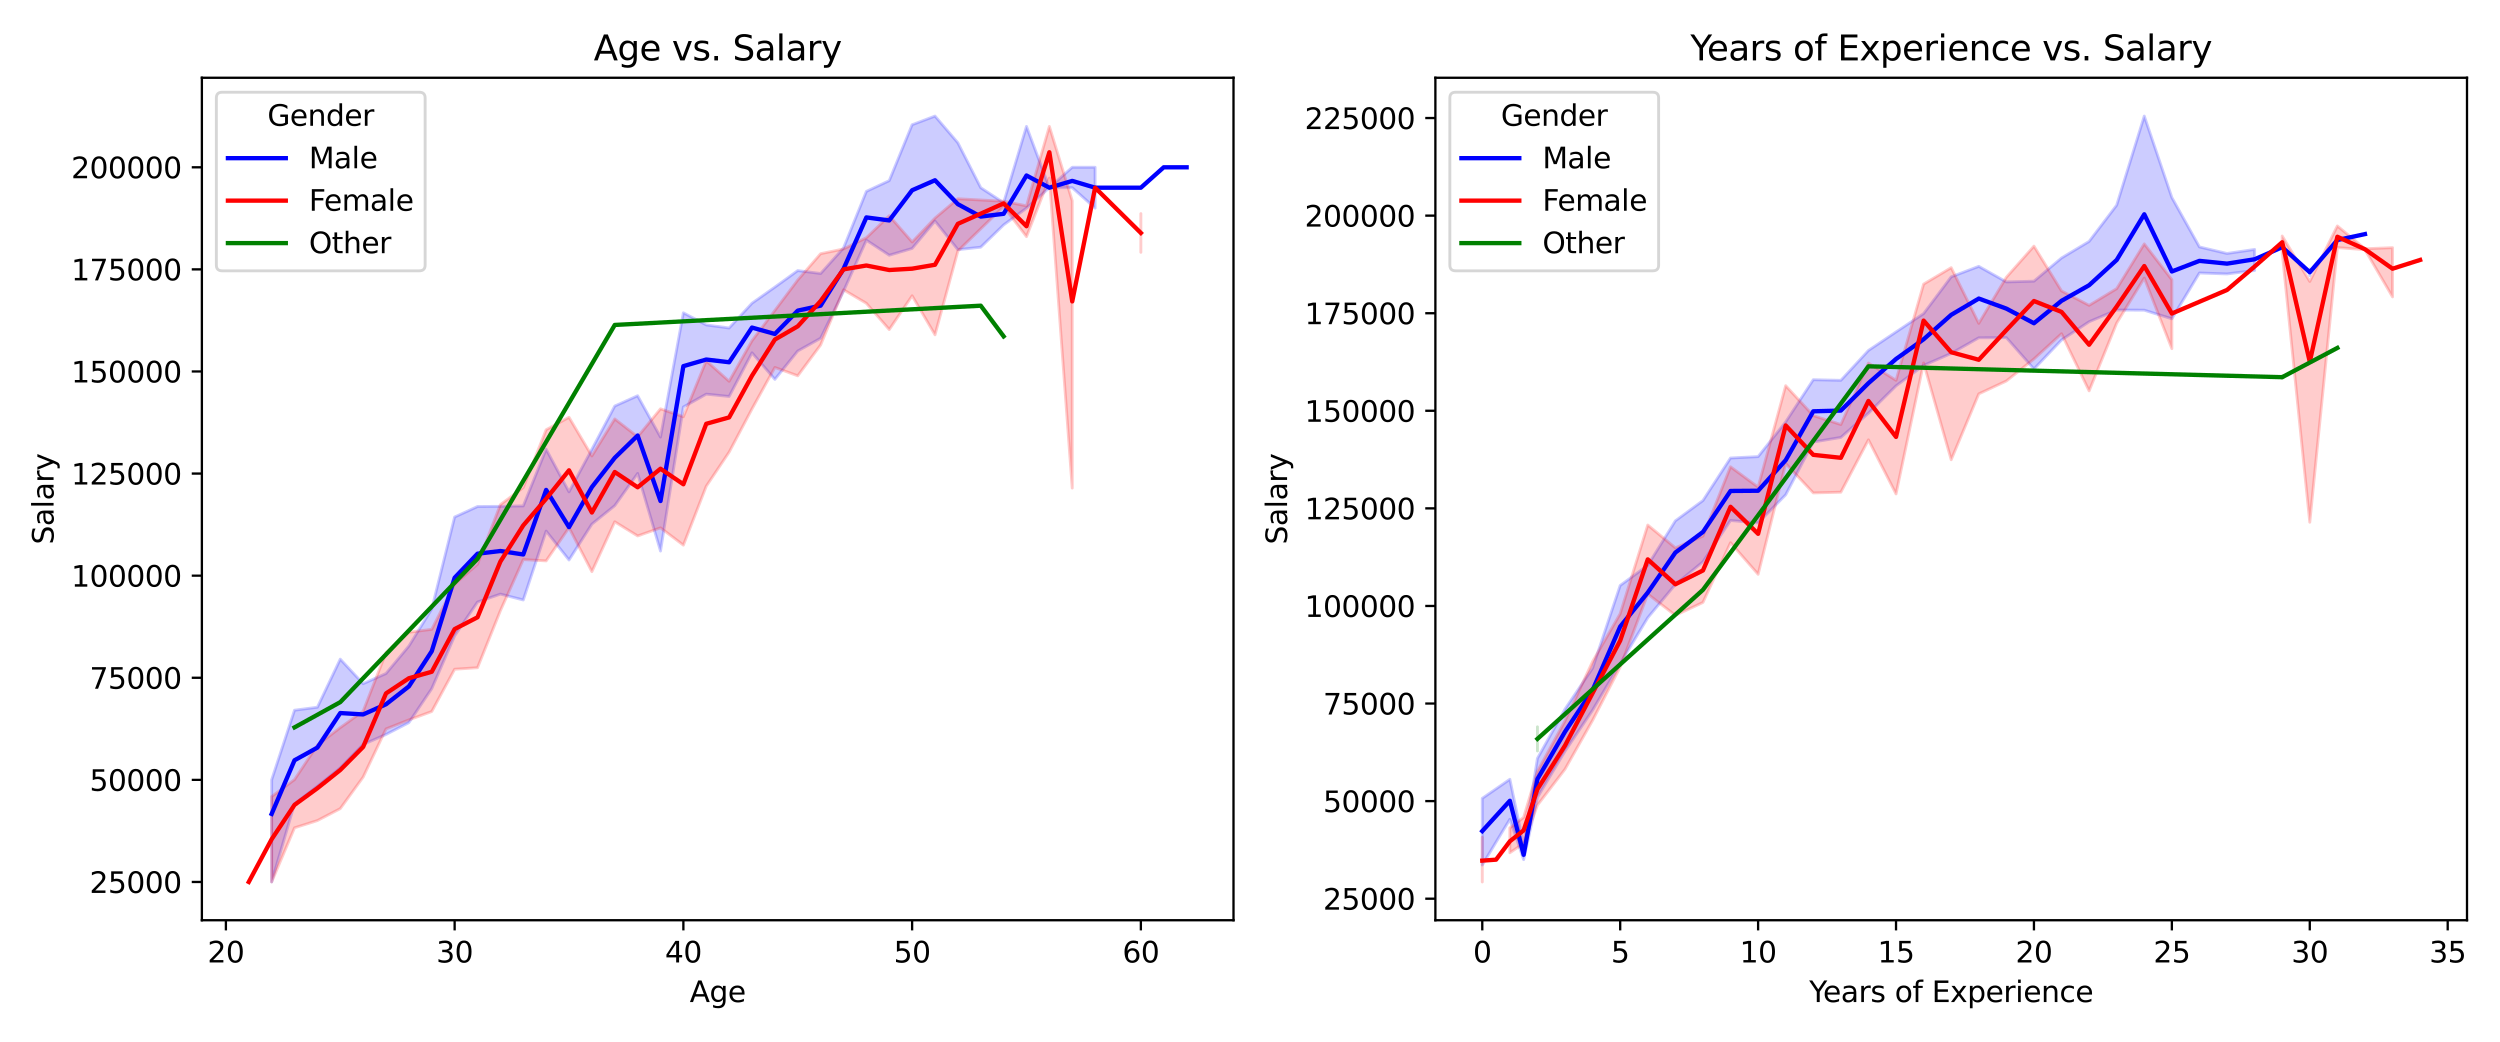 <?xml version="1.0" encoding="utf-8" standalone="no"?>
<!DOCTYPE svg PUBLIC "-//W3C//DTD SVG 1.1//EN"
  "http://www.w3.org/Graphics/SVG/1.1/DTD/svg11.dtd">
<svg xmlns:xlink="http://www.w3.org/1999/xlink" width="864pt" height="360pt" viewBox="0 0 864 360" xmlns="http://www.w3.org/2000/svg" version="1.1">
 <defs>
  <style type="text/css">*{stroke-linejoin: round; stroke-linecap: butt}</style>
 </defs>
 <g id="figure_1">
  <g id="patch_1">
   <path d="M 0 360 
L 864 360 
L 864 0 
L 0 0 
z
" style="fill: #ffffff"/>
  </g>
  <g id="axes_1">
   <g id="patch_2">
    <path d="M 69.77 318.04 
L 426.298 318.04 
L 426.298 26.88 
L 69.77 26.88 
z
" style="fill: #ffffff"/>
   </g>
   <g id="PolyCollection_1">
    <path d="M 93.881 269.521 
L 93.881 304.805 
L 101.786 277.809 
L 109.692 271.736 
L 117.597 265.397 
L 125.502 257.277 
L 133.408 253.824 
L 141.313 249.736 
L 149.218 237.983 
L 157.123 219.754 
L 165.029 208.066 
L 172.934 205.317 
L 180.839 207.35 
L 188.745 183.546 
L 196.65 193.533 
L 204.555 181.128 
L 212.46 174.755 
L 220.366 163.621 
L 228.271 190.441 
L 236.176 140.657 
L 244.082 136.214 
L 251.987 137.018 
L 259.892 121.933 
L 267.797 131.112 
L 275.703 121.308 
L 283.608 116.897 
L 291.513 100.675 
L 299.419 83.021 
L 307.324 88.204 
L 315.229 85.866 
L 323.134 76.408 
L 331.04 86.279 
L 338.945 85.434 
L 346.85 77.737 
L 354.755 71.925 
L 362.661 64.868 
L 370.566 64.868 
L 378.471 71.92 
L 378.471 57.811 
L 378.471 57.811 
L 370.566 57.811 
L 362.661 64.868 
L 354.755 43.697 
L 346.85 70.065 
L 338.945 64.868 
L 331.04 49.356 
L 323.134 40.115 
L 315.229 43.106 
L 307.324 62.433 
L 299.419 66.14 
L 291.513 85.706 
L 283.608 94.53 
L 275.703 93.514 
L 267.797 99.221 
L 259.892 104.787 
L 251.987 113.36 
L 244.082 112.3 
L 236.176 108.104 
L 228.271 151.064 
L 220.366 136.77 
L 212.46 140.325 
L 204.555 155.278 
L 196.65 169.972 
L 188.745 155.251 
L 180.839 174.848 
L 172.934 174.988 
L 165.029 175.055 
L 157.123 178.68 
L 149.218 210.432 
L 141.313 223.266 
L 133.408 232.755 
L 125.502 236.285 
L 117.597 227.798 
L 109.692 244.422 
L 101.786 245.452 
L 93.881 269.521 
z
" clip-path="url(#pb566a3fc3d)" style="fill: #0000ff; fill-opacity: 0.2; stroke: #0000ff; stroke-opacity: 0.2"/>
    <path d="M 410.092 57.811 
L 410.092 57.811 
L 410.092 57.811 
L 410.092 57.811 
z
" clip-path="url(#pb566a3fc3d)" style="fill: #0000ff; fill-opacity: 0.2; stroke: #0000ff; stroke-opacity: 0.2"/>
   </g>
   <g id="PolyCollection_2">
    <path d="M 93.881 275.285 
L 93.881 304.805 
L 101.786 286.093 
L 109.692 283.584 
L 117.597 279.459 
L 125.502 268.575 
L 133.408 251.914 
L 141.313 248.793 
L 149.218 245.899 
L 157.123 231.288 
L 165.029 230.76 
L 172.934 211.065 
L 180.839 193.38 
L 188.745 193.842 
L 196.65 182.375 
L 204.555 197.557 
L 212.46 180.336 
L 220.366 185.219 
L 228.271 182.421 
L 236.176 188.402 
L 244.082 168.037 
L 251.987 156.263 
L 259.892 141.326 
L 267.797 126.991 
L 275.703 129.885 
L 283.608 119.225 
L 291.513 100.153 
L 299.419 104.825 
L 307.324 113.898 
L 315.229 102.222 
L 323.134 115.711 
L 331.04 86.754 
L 346.85 71.392 
L 354.755 81.777 
L 362.661 61.546 
L 370.566 168.676 
L 370.566 69.399 
L 370.566 69.399 
L 362.661 43.697 
L 354.755 71.159 
L 346.85 69.554 
L 331.04 68.686 
L 323.134 75.37 
L 315.229 83.635 
L 307.324 74.559 
L 299.419 82.155 
L 291.513 86.039 
L 283.608 87.682 
L 275.703 96.779 
L 267.797 107.288 
L 259.892 117.762 
L 251.987 131.765 
L 244.082 124.7 
L 236.176 144.032 
L 228.271 141.294 
L 220.366 150.938 
L 212.46 144.792 
L 204.555 157.581 
L 196.65 144.214 
L 188.745 148.524 
L 180.839 168.49 
L 172.934 174.406 
L 165.029 194.997 
L 157.123 201.879 
L 149.218 217.492 
L 141.313 218.514 
L 133.408 225.544 
L 125.502 245.781 
L 117.597 251.464 
L 109.692 257.517 
L 101.786 269.43 
L 93.881 275.285 
z
" clip-path="url(#pb566a3fc3d)" style="fill: #ff0000; fill-opacity: 0.2; stroke: #ff0000; stroke-opacity: 0.2"/>
    <path d="M 394.282 73.829 
L 394.282 87.196 
L 394.282 73.829 
L 394.282 73.829 
z
" clip-path="url(#pb566a3fc3d)" style="fill: #ff0000; fill-opacity: 0.2; stroke: #ff0000; stroke-opacity: 0.2"/>
   </g>
   <g id="PolyCollection_3">
    <defs>
     <path id="mc3a7d1c40c" d="M 346.85 -244.274 
L 346.85 -243.269 
L 346.85 -244.274 
L 346.85 -244.274 
z
" style="stroke: #008000; stroke-opacity: 0.2"/>
    </defs>
    <g clip-path="url(#pb566a3fc3d)">
     <use xlink:href="#mc3a7d1c40c" x="0" y="360" style="fill: #008000; fill-opacity: 0.2; stroke: #008000; stroke-opacity: 0.2"/>
    </g>
   </g>
   <g id="matplotlib.axis_1">
    <g id="xtick_1">
     <g id="line2d_1">
      <defs>
       <path id="m73c4c1d5e8" d="M 0 0 
L 0 3.5 
" style="stroke: #000000; stroke-width: 0.8"/>
      </defs>
      <g>
       <use xlink:href="#m73c4c1d5e8" x="78.071" y="318.04" style="stroke: #000000; stroke-width: 0.8"/>
      </g>
     </g>
     <g id="text_1">
      <!-- 20 -->
      <g transform="translate(71.708 332.638) scale(0.1 -0.1)">
       <defs>
        <path id="DejaVuSans-32" d="M 1228 531 
L 3431 531 
L 3431 0 
L 469 0 
L 469 531 
Q 828 903 1448 1529 
Q 2069 2156 2228 2338 
Q 2531 2678 2651 2914 
Q 2772 3150 2772 3378 
Q 2772 3750 2511 3984 
Q 2250 4219 1831 4219 
Q 1534 4219 1204 4116 
Q 875 4013 500 3803 
L 500 4441 
Q 881 4594 1212 4672 
Q 1544 4750 1819 4750 
Q 2544 4750 2975 4387 
Q 3406 4025 3406 3419 
Q 3406 3131 3298 2873 
Q 3191 2616 2906 2266 
Q 2828 2175 2409 1742 
Q 1991 1309 1228 531 
z
" transform="scale(0.016)"/>
        <path id="DejaVuSans-30" d="M 2034 4250 
Q 1547 4250 1301 3770 
Q 1056 3291 1056 2328 
Q 1056 1369 1301 889 
Q 1547 409 2034 409 
Q 2525 409 2770 889 
Q 3016 1369 3016 2328 
Q 3016 3291 2770 3770 
Q 2525 4250 2034 4250 
z
M 2034 4750 
Q 2819 4750 3233 4129 
Q 3647 3509 3647 2328 
Q 3647 1150 3233 529 
Q 2819 -91 2034 -91 
Q 1250 -91 836 529 
Q 422 1150 422 2328 
Q 422 3509 836 4129 
Q 1250 4750 2034 4750 
z
" transform="scale(0.016)"/>
       </defs>
       <use xlink:href="#DejaVuSans-32"/>
       <use xlink:href="#DejaVuSans-30" x="63.623"/>
      </g>
     </g>
    </g>
    <g id="xtick_2">
     <g id="line2d_2">
      <g>
       <use xlink:href="#m73c4c1d5e8" x="157.123" y="318.04" style="stroke: #000000; stroke-width: 0.8"/>
      </g>
     </g>
     <g id="text_2">
      <!-- 30 -->
      <g transform="translate(150.761 332.638) scale(0.1 -0.1)">
       <defs>
        <path id="DejaVuSans-33" d="M 2597 2516 
Q 3050 2419 3304 2112 
Q 3559 1806 3559 1356 
Q 3559 666 3084 287 
Q 2609 -91 1734 -91 
Q 1441 -91 1130 -33 
Q 819 25 488 141 
L 488 750 
Q 750 597 1062 519 
Q 1375 441 1716 441 
Q 2309 441 2620 675 
Q 2931 909 2931 1356 
Q 2931 1769 2642 2001 
Q 2353 2234 1838 2234 
L 1294 2234 
L 1294 2753 
L 1863 2753 
Q 2328 2753 2575 2939 
Q 2822 3125 2822 3475 
Q 2822 3834 2567 4026 
Q 2313 4219 1838 4219 
Q 1578 4219 1281 4162 
Q 984 4106 628 3988 
L 628 4550 
Q 988 4650 1302 4700 
Q 1616 4750 1894 4750 
Q 2613 4750 3031 4423 
Q 3450 4097 3450 3541 
Q 3450 3153 3228 2886 
Q 3006 2619 2597 2516 
z
" transform="scale(0.016)"/>
       </defs>
       <use xlink:href="#DejaVuSans-33"/>
       <use xlink:href="#DejaVuSans-30" x="63.623"/>
      </g>
     </g>
    </g>
    <g id="xtick_3">
     <g id="line2d_3">
      <g>
       <use xlink:href="#m73c4c1d5e8" x="236.176" y="318.04" style="stroke: #000000; stroke-width: 0.8"/>
      </g>
     </g>
     <g id="text_3">
      <!-- 40 -->
      <g transform="translate(229.814 332.638) scale(0.1 -0.1)">
       <defs>
        <path id="DejaVuSans-34" d="M 2419 4116 
L 825 1625 
L 2419 1625 
L 2419 4116 
z
M 2253 4666 
L 3047 4666 
L 3047 1625 
L 3713 1625 
L 3713 1100 
L 3047 1100 
L 3047 0 
L 2419 0 
L 2419 1100 
L 313 1100 
L 313 1709 
L 2253 4666 
z
" transform="scale(0.016)"/>
       </defs>
       <use xlink:href="#DejaVuSans-34"/>
       <use xlink:href="#DejaVuSans-30" x="63.623"/>
      </g>
     </g>
    </g>
    <g id="xtick_4">
     <g id="line2d_4">
      <g>
       <use xlink:href="#m73c4c1d5e8" x="315.229" y="318.04" style="stroke: #000000; stroke-width: 0.8"/>
      </g>
     </g>
     <g id="text_4">
      <!-- 50 -->
      <g transform="translate(308.867 332.638) scale(0.1 -0.1)">
       <defs>
        <path id="DejaVuSans-35" d="M 691 4666 
L 3169 4666 
L 3169 4134 
L 1269 4134 
L 1269 2991 
Q 1406 3038 1543 3061 
Q 1681 3084 1819 3084 
Q 2600 3084 3056 2656 
Q 3513 2228 3513 1497 
Q 3513 744 3044 326 
Q 2575 -91 1722 -91 
Q 1428 -91 1123 -41 
Q 819 9 494 109 
L 494 744 
Q 775 591 1075 516 
Q 1375 441 1709 441 
Q 2250 441 2565 725 
Q 2881 1009 2881 1497 
Q 2881 1984 2565 2268 
Q 2250 2553 1709 2553 
Q 1456 2553 1204 2497 
Q 953 2441 691 2322 
L 691 4666 
z
" transform="scale(0.016)"/>
       </defs>
       <use xlink:href="#DejaVuSans-35"/>
       <use xlink:href="#DejaVuSans-30" x="63.623"/>
      </g>
     </g>
    </g>
    <g id="xtick_5">
     <g id="line2d_5">
      <g>
       <use xlink:href="#m73c4c1d5e8" x="394.282" y="318.04" style="stroke: #000000; stroke-width: 0.8"/>
      </g>
     </g>
     <g id="text_5">
      <!-- 60 -->
      <g transform="translate(387.919 332.638) scale(0.1 -0.1)">
       <defs>
        <path id="DejaVuSans-36" d="M 2113 2584 
Q 1688 2584 1439 2293 
Q 1191 2003 1191 1497 
Q 1191 994 1439 701 
Q 1688 409 2113 409 
Q 2538 409 2786 701 
Q 3034 994 3034 1497 
Q 3034 2003 2786 2293 
Q 2538 2584 2113 2584 
z
M 3366 4563 
L 3366 3988 
Q 3128 4100 2886 4159 
Q 2644 4219 2406 4219 
Q 1781 4219 1451 3797 
Q 1122 3375 1075 2522 
Q 1259 2794 1537 2939 
Q 1816 3084 2150 3084 
Q 2853 3084 3261 2657 
Q 3669 2231 3669 1497 
Q 3669 778 3244 343 
Q 2819 -91 2113 -91 
Q 1303 -91 875 529 
Q 447 1150 447 2328 
Q 447 3434 972 4092 
Q 1497 4750 2381 4750 
Q 2619 4750 2861 4703 
Q 3103 4656 3366 4563 
z
" transform="scale(0.016)"/>
       </defs>
       <use xlink:href="#DejaVuSans-36"/>
       <use xlink:href="#DejaVuSans-30" x="63.623"/>
      </g>
     </g>
    </g>
    <g id="text_6">
     <!-- Age -->
     <g transform="translate(238.363 346.317) scale(0.1 -0.1)">
      <defs>
       <path id="DejaVuSans-41" d="M 2188 4044 
L 1331 1722 
L 3047 1722 
L 2188 4044 
z
M 1831 4666 
L 2547 4666 
L 4325 0 
L 3669 0 
L 3244 1197 
L 1141 1197 
L 716 0 
L 50 0 
L 1831 4666 
z
" transform="scale(0.016)"/>
       <path id="DejaVuSans-67" d="M 2906 1791 
Q 2906 2416 2648 2759 
Q 2391 3103 1925 3103 
Q 1463 3103 1205 2759 
Q 947 2416 947 1791 
Q 947 1169 1205 825 
Q 1463 481 1925 481 
Q 2391 481 2648 825 
Q 2906 1169 2906 1791 
z
M 3481 434 
Q 3481 -459 3084 -895 
Q 2688 -1331 1869 -1331 
Q 1566 -1331 1297 -1286 
Q 1028 -1241 775 -1147 
L 775 -588 
Q 1028 -725 1275 -790 
Q 1522 -856 1778 -856 
Q 2344 -856 2625 -561 
Q 2906 -266 2906 331 
L 2906 616 
Q 2728 306 2450 153 
Q 2172 0 1784 0 
Q 1141 0 747 490 
Q 353 981 353 1791 
Q 353 2603 747 3093 
Q 1141 3584 1784 3584 
Q 2172 3584 2450 3431 
Q 2728 3278 2906 2969 
L 2906 3500 
L 3481 3500 
L 3481 434 
z
" transform="scale(0.016)"/>
       <path id="DejaVuSans-65" d="M 3597 1894 
L 3597 1613 
L 953 1613 
Q 991 1019 1311 708 
Q 1631 397 2203 397 
Q 2534 397 2845 478 
Q 3156 559 3463 722 
L 3463 178 
Q 3153 47 2828 -22 
Q 2503 -91 2169 -91 
Q 1331 -91 842 396 
Q 353 884 353 1716 
Q 353 2575 817 3079 
Q 1281 3584 2069 3584 
Q 2775 3584 3186 3129 
Q 3597 2675 3597 1894 
z
M 3022 2063 
Q 3016 2534 2758 2815 
Q 2500 3097 2075 3097 
Q 1594 3097 1305 2825 
Q 1016 2553 972 2059 
L 3022 2063 
z
" transform="scale(0.016)"/>
      </defs>
      <use xlink:href="#DejaVuSans-41"/>
      <use xlink:href="#DejaVuSans-67" x="68.408"/>
      <use xlink:href="#DejaVuSans-65" x="131.885"/>
     </g>
    </g>
   </g>
   <g id="matplotlib.axis_2">
    <g id="ytick_1">
     <g id="line2d_6">
      <defs>
       <path id="mf07c5b5c72" d="M 0 0 
L -3.5 0 
" style="stroke: #000000; stroke-width: 0.8"/>
      </defs>
      <g>
       <use xlink:href="#mf07c5b5c72" x="69.77" y="304.805" style="stroke: #000000; stroke-width: 0.8"/>
      </g>
     </g>
     <g id="text_7">
      <!-- 25000 -->
      <g transform="translate(30.957 308.605) scale(0.1 -0.1)">
       <use xlink:href="#DejaVuSans-32"/>
       <use xlink:href="#DejaVuSans-35" x="63.623"/>
       <use xlink:href="#DejaVuSans-30" x="127.246"/>
       <use xlink:href="#DejaVuSans-30" x="190.869"/>
       <use xlink:href="#DejaVuSans-30" x="254.492"/>
      </g>
     </g>
    </g>
    <g id="ytick_2">
     <g id="line2d_7">
      <g>
       <use xlink:href="#mf07c5b5c72" x="69.77" y="269.521" style="stroke: #000000; stroke-width: 0.8"/>
      </g>
     </g>
     <g id="text_8">
      <!-- 50000 -->
      <g transform="translate(30.957 273.32) scale(0.1 -0.1)">
       <use xlink:href="#DejaVuSans-35"/>
       <use xlink:href="#DejaVuSans-30" x="63.623"/>
       <use xlink:href="#DejaVuSans-30" x="127.246"/>
       <use xlink:href="#DejaVuSans-30" x="190.869"/>
       <use xlink:href="#DejaVuSans-30" x="254.492"/>
      </g>
     </g>
    </g>
    <g id="ytick_3">
     <g id="line2d_8">
      <g>
       <use xlink:href="#mf07c5b5c72" x="69.77" y="234.236" style="stroke: #000000; stroke-width: 0.8"/>
      </g>
     </g>
     <g id="text_9">
      <!-- 75000 -->
      <g transform="translate(30.957 238.035) scale(0.1 -0.1)">
       <defs>
        <path id="DejaVuSans-37" d="M 525 4666 
L 3525 4666 
L 3525 4397 
L 1831 0 
L 1172 0 
L 2766 4134 
L 525 4134 
L 525 4666 
z
" transform="scale(0.016)"/>
       </defs>
       <use xlink:href="#DejaVuSans-37"/>
       <use xlink:href="#DejaVuSans-35" x="63.623"/>
       <use xlink:href="#DejaVuSans-30" x="127.246"/>
       <use xlink:href="#DejaVuSans-30" x="190.869"/>
       <use xlink:href="#DejaVuSans-30" x="254.492"/>
      </g>
     </g>
    </g>
    <g id="ytick_4">
     <g id="line2d_9">
      <g>
       <use xlink:href="#mf07c5b5c72" x="69.77" y="198.951" style="stroke: #000000; stroke-width: 0.8"/>
      </g>
     </g>
     <g id="text_10">
      <!-- 100000 -->
      <g transform="translate(24.595 202.75) scale(0.1 -0.1)">
       <defs>
        <path id="DejaVuSans-31" d="M 794 531 
L 1825 531 
L 1825 4091 
L 703 3866 
L 703 4441 
L 1819 4666 
L 2450 4666 
L 2450 531 
L 3481 531 
L 3481 0 
L 794 0 
L 794 531 
z
" transform="scale(0.016)"/>
       </defs>
       <use xlink:href="#DejaVuSans-31"/>
       <use xlink:href="#DejaVuSans-30" x="63.623"/>
       <use xlink:href="#DejaVuSans-30" x="127.246"/>
       <use xlink:href="#DejaVuSans-30" x="190.869"/>
       <use xlink:href="#DejaVuSans-30" x="254.492"/>
       <use xlink:href="#DejaVuSans-30" x="318.115"/>
      </g>
     </g>
    </g>
    <g id="ytick_5">
     <g id="line2d_10">
      <g>
       <use xlink:href="#mf07c5b5c72" x="69.77" y="163.666" style="stroke: #000000; stroke-width: 0.8"/>
      </g>
     </g>
     <g id="text_11">
      <!-- 125000 -->
      <g transform="translate(24.595 167.465) scale(0.1 -0.1)">
       <use xlink:href="#DejaVuSans-31"/>
       <use xlink:href="#DejaVuSans-32" x="63.623"/>
       <use xlink:href="#DejaVuSans-35" x="127.246"/>
       <use xlink:href="#DejaVuSans-30" x="190.869"/>
       <use xlink:href="#DejaVuSans-30" x="254.492"/>
       <use xlink:href="#DejaVuSans-30" x="318.115"/>
      </g>
     </g>
    </g>
    <g id="ytick_6">
     <g id="line2d_11">
      <g>
       <use xlink:href="#mf07c5b5c72" x="69.77" y="128.381" style="stroke: #000000; stroke-width: 0.8"/>
      </g>
     </g>
     <g id="text_12">
      <!-- 150000 -->
      <g transform="translate(24.595 132.18) scale(0.1 -0.1)">
       <use xlink:href="#DejaVuSans-31"/>
       <use xlink:href="#DejaVuSans-35" x="63.623"/>
       <use xlink:href="#DejaVuSans-30" x="127.246"/>
       <use xlink:href="#DejaVuSans-30" x="190.869"/>
       <use xlink:href="#DejaVuSans-30" x="254.492"/>
       <use xlink:href="#DejaVuSans-30" x="318.115"/>
      </g>
     </g>
    </g>
    <g id="ytick_7">
     <g id="line2d_12">
      <g>
       <use xlink:href="#mf07c5b5c72" x="69.77" y="93.096" style="stroke: #000000; stroke-width: 0.8"/>
      </g>
     </g>
     <g id="text_13">
      <!-- 175000 -->
      <g transform="translate(24.595 96.895) scale(0.1 -0.1)">
       <use xlink:href="#DejaVuSans-31"/>
       <use xlink:href="#DejaVuSans-37" x="63.623"/>
       <use xlink:href="#DejaVuSans-35" x="127.246"/>
       <use xlink:href="#DejaVuSans-30" x="190.869"/>
       <use xlink:href="#DejaVuSans-30" x="254.492"/>
       <use xlink:href="#DejaVuSans-30" x="318.115"/>
      </g>
     </g>
    </g>
    <g id="ytick_8">
     <g id="line2d_13">
      <g>
       <use xlink:href="#mf07c5b5c72" x="69.77" y="57.811" style="stroke: #000000; stroke-width: 0.8"/>
      </g>
     </g>
     <g id="text_14">
      <!-- 200000 -->
      <g transform="translate(24.595 61.61) scale(0.1 -0.1)">
       <use xlink:href="#DejaVuSans-32"/>
       <use xlink:href="#DejaVuSans-30" x="63.623"/>
       <use xlink:href="#DejaVuSans-30" x="127.246"/>
       <use xlink:href="#DejaVuSans-30" x="190.869"/>
       <use xlink:href="#DejaVuSans-30" x="254.492"/>
       <use xlink:href="#DejaVuSans-30" x="318.115"/>
      </g>
     </g>
    </g>
    <g id="text_15">
     <!-- Salary -->
     <g transform="translate(18.515 188.166) rotate(-90) scale(0.1 -0.1)">
      <defs>
       <path id="DejaVuSans-53" d="M 3425 4513 
L 3425 3897 
Q 3066 4069 2747 4153 
Q 2428 4238 2131 4238 
Q 1616 4238 1336 4038 
Q 1056 3838 1056 3469 
Q 1056 3159 1242 3001 
Q 1428 2844 1947 2747 
L 2328 2669 
Q 3034 2534 3370 2195 
Q 3706 1856 3706 1288 
Q 3706 609 3251 259 
Q 2797 -91 1919 -91 
Q 1588 -91 1214 -16 
Q 841 59 441 206 
L 441 856 
Q 825 641 1194 531 
Q 1563 422 1919 422 
Q 2459 422 2753 634 
Q 3047 847 3047 1241 
Q 3047 1584 2836 1778 
Q 2625 1972 2144 2069 
L 1759 2144 
Q 1053 2284 737 2584 
Q 422 2884 422 3419 
Q 422 4038 858 4394 
Q 1294 4750 2059 4750 
Q 2388 4750 2728 4690 
Q 3069 4631 3425 4513 
z
" transform="scale(0.016)"/>
       <path id="DejaVuSans-61" d="M 2194 1759 
Q 1497 1759 1228 1600 
Q 959 1441 959 1056 
Q 959 750 1161 570 
Q 1363 391 1709 391 
Q 2188 391 2477 730 
Q 2766 1069 2766 1631 
L 2766 1759 
L 2194 1759 
z
M 3341 1997 
L 3341 0 
L 2766 0 
L 2766 531 
Q 2569 213 2275 61 
Q 1981 -91 1556 -91 
Q 1019 -91 701 211 
Q 384 513 384 1019 
Q 384 1609 779 1909 
Q 1175 2209 1959 2209 
L 2766 2209 
L 2766 2266 
Q 2766 2663 2505 2880 
Q 2244 3097 1772 3097 
Q 1472 3097 1187 3025 
Q 903 2953 641 2809 
L 641 3341 
Q 956 3463 1253 3523 
Q 1550 3584 1831 3584 
Q 2591 3584 2966 3190 
Q 3341 2797 3341 1997 
z
" transform="scale(0.016)"/>
       <path id="DejaVuSans-6c" d="M 603 4863 
L 1178 4863 
L 1178 0 
L 603 0 
L 603 4863 
z
" transform="scale(0.016)"/>
       <path id="DejaVuSans-72" d="M 2631 2963 
Q 2534 3019 2420 3045 
Q 2306 3072 2169 3072 
Q 1681 3072 1420 2755 
Q 1159 2438 1159 1844 
L 1159 0 
L 581 0 
L 581 3500 
L 1159 3500 
L 1159 2956 
Q 1341 3275 1631 3429 
Q 1922 3584 2338 3584 
Q 2397 3584 2469 3576 
Q 2541 3569 2628 3553 
L 2631 2963 
z
" transform="scale(0.016)"/>
       <path id="DejaVuSans-79" d="M 2059 -325 
Q 1816 -950 1584 -1140 
Q 1353 -1331 966 -1331 
L 506 -1331 
L 506 -850 
L 844 -850 
Q 1081 -850 1212 -737 
Q 1344 -625 1503 -206 
L 1606 56 
L 191 3500 
L 800 3500 
L 1894 763 
L 2988 3500 
L 3597 3500 
L 2059 -325 
z
" transform="scale(0.016)"/>
      </defs>
      <use xlink:href="#DejaVuSans-53"/>
      <use xlink:href="#DejaVuSans-61" x="63.477"/>
      <use xlink:href="#DejaVuSans-6c" x="124.756"/>
      <use xlink:href="#DejaVuSans-61" x="152.539"/>
      <use xlink:href="#DejaVuSans-72" x="213.818"/>
      <use xlink:href="#DejaVuSans-79" x="254.932"/>
     </g>
    </g>
   </g>
   <g id="line2d_14">
    <path d="M 93.881 281.282 
L 101.786 262.751 
L 109.692 258.367 
L 117.597 246.428 
L 125.502 246.908 
L 133.408 243.393 
L 141.313 237.212 
L 149.218 225.054 
L 157.123 199.659 
L 165.029 191.359 
L 172.934 190.43 
L 180.839 191.628 
L 188.745 169.323 
L 196.65 182.181 
L 204.555 168.332 
L 212.46 158.222 
L 220.366 150.522 
L 228.271 173.15 
L 236.176 126.543 
L 244.082 124.251 
L 251.987 125.191 
L 259.892 113.204 
L 267.797 115.419 
L 275.703 107.352 
L 283.608 105.633 
L 291.513 92.947 
L 299.419 75.139 
L 307.324 76.179 
L 315.229 65.753 
L 323.134 62.294 
L 331.04 70.562 
L 338.945 74.849 
L 346.85 73.892 
L 354.755 60.651 
L 362.661 64.868 
L 370.566 62.516 
L 378.471 64.866 
L 394.282 64.868 
L 402.187 57.811 
L 410.092 57.811 
" clip-path="url(#pb566a3fc3d)" style="fill: none; stroke: #0000ff; stroke-width: 1.5; stroke-linecap: square"/>
   </g>
   <g id="line2d_15">
    <path d="M 85.976 304.805 
L 93.881 290.045 
L 101.786 278.163 
L 109.692 272.408 
L 117.597 266.11 
L 125.502 258.137 
L 133.408 239.635 
L 141.313 234.398 
L 149.218 232.162 
L 157.123 217.405 
L 165.029 213.332 
L 172.934 194.084 
L 180.839 181.578 
L 188.745 172.376 
L 196.65 162.541 
L 204.555 177.125 
L 212.46 163.122 
L 220.366 168.4 
L 228.271 161.996 
L 236.176 167.36 
L 244.082 146.462 
L 251.987 144.256 
L 259.892 129.841 
L 267.797 117.35 
L 275.703 112.775 
L 283.608 104.03 
L 291.513 93.096 
L 299.419 91.759 
L 307.324 93.323 
L 315.229 92.854 
L 323.134 91.501 
L 331.04 77.356 
L 346.85 70.304 
L 354.755 78.182 
L 362.661 52.622 
L 370.566 104.165 
L 378.471 64.868 
L 394.282 80.513 
" clip-path="url(#pb566a3fc3d)" style="fill: none; stroke: #ff0000; stroke-width: 1.5; stroke-linecap: square"/>
   </g>
   <g id="line2d_16">
    <path d="M 101.786 251.381 
L 117.597 242.659 
L 165.029 193.126 
L 212.46 112.301 
L 338.945 105.645 
L 346.85 116.229 
" clip-path="url(#pb566a3fc3d)" style="fill: none; stroke: #008000; stroke-width: 1.5; stroke-linecap: square"/>
   </g>
   <g id="line2d_17"/>
   <g id="line2d_18"/>
   <g id="line2d_19"/>
   <g id="patch_3">
    <path d="M 69.77 318.04 
L 69.77 26.88 
" style="fill: none; stroke: #000000; stroke-width: 0.8; stroke-linejoin: miter; stroke-linecap: square"/>
   </g>
   <g id="patch_4">
    <path d="M 426.298 318.04 
L 426.298 26.88 
" style="fill: none; stroke: #000000; stroke-width: 0.8; stroke-linejoin: miter; stroke-linecap: square"/>
   </g>
   <g id="patch_5">
    <path d="M 69.77 318.04 
L 426.298 318.04 
" style="fill: none; stroke: #000000; stroke-width: 0.8; stroke-linejoin: miter; stroke-linecap: square"/>
   </g>
   <g id="patch_6">
    <path d="M 69.77 26.88 
L 426.298 26.88 
" style="fill: none; stroke: #000000; stroke-width: 0.8; stroke-linejoin: miter; stroke-linecap: square"/>
   </g>
   <g id="text_16">
    <!-- Age vs. Salary -->
    <g transform="translate(205.184 20.88) scale(0.12 -0.12)">
     <defs>
      <path id="DejaVuSans-20" transform="scale(0.016)"/>
      <path id="DejaVuSans-76" d="M 191 3500 
L 800 3500 
L 1894 563 
L 2988 3500 
L 3597 3500 
L 2284 0 
L 1503 0 
L 191 3500 
z
" transform="scale(0.016)"/>
      <path id="DejaVuSans-73" d="M 2834 3397 
L 2834 2853 
Q 2591 2978 2328 3040 
Q 2066 3103 1784 3103 
Q 1356 3103 1142 2972 
Q 928 2841 928 2578 
Q 928 2378 1081 2264 
Q 1234 2150 1697 2047 
L 1894 2003 
Q 2506 1872 2764 1633 
Q 3022 1394 3022 966 
Q 3022 478 2636 193 
Q 2250 -91 1575 -91 
Q 1294 -91 989 -36 
Q 684 19 347 128 
L 347 722 
Q 666 556 975 473 
Q 1284 391 1588 391 
Q 1994 391 2212 530 
Q 2431 669 2431 922 
Q 2431 1156 2273 1281 
Q 2116 1406 1581 1522 
L 1381 1569 
Q 847 1681 609 1914 
Q 372 2147 372 2553 
Q 372 3047 722 3315 
Q 1072 3584 1716 3584 
Q 2034 3584 2315 3537 
Q 2597 3491 2834 3397 
z
" transform="scale(0.016)"/>
      <path id="DejaVuSans-2e" d="M 684 794 
L 1344 794 
L 1344 0 
L 684 0 
L 684 794 
z
" transform="scale(0.016)"/>
     </defs>
     <use xlink:href="#DejaVuSans-41"/>
     <use xlink:href="#DejaVuSans-67" x="68.408"/>
     <use xlink:href="#DejaVuSans-65" x="131.885"/>
     <use xlink:href="#DejaVuSans-20" x="193.408"/>
     <use xlink:href="#DejaVuSans-76" x="225.195"/>
     <use xlink:href="#DejaVuSans-73" x="284.375"/>
     <use xlink:href="#DejaVuSans-2e" x="336.475"/>
     <use xlink:href="#DejaVuSans-20" x="368.262"/>
     <use xlink:href="#DejaVuSans-53" x="400.049"/>
     <use xlink:href="#DejaVuSans-61" x="463.525"/>
     <use xlink:href="#DejaVuSans-6c" x="524.805"/>
     <use xlink:href="#DejaVuSans-61" x="552.588"/>
     <use xlink:href="#DejaVuSans-72" x="613.867"/>
     <use xlink:href="#DejaVuSans-79" x="654.98"/>
    </g>
   </g>
   <g id="legend_1">
    <g id="patch_7">
     <path d="M 76.77 93.593 
L 144.925 93.593 
Q 146.925 93.593 146.925 91.593 
L 146.925 33.88 
Q 146.925 31.88 144.925 31.88 
L 76.77 31.88 
Q 74.77 31.88 74.77 33.88 
L 74.77 91.593 
Q 74.77 93.593 76.77 93.593 
z
" style="fill: #ffffff; opacity: 0.8; stroke: #cccccc; stroke-linejoin: miter"/>
    </g>
    <g id="text_17">
     <!-- Gender -->
     <g transform="translate(92.422 43.478) scale(0.1 -0.1)">
      <defs>
       <path id="DejaVuSans-47" d="M 3809 666 
L 3809 1919 
L 2778 1919 
L 2778 2438 
L 4434 2438 
L 4434 434 
Q 4069 175 3628 42 
Q 3188 -91 2688 -91 
Q 1594 -91 976 548 
Q 359 1188 359 2328 
Q 359 3472 976 4111 
Q 1594 4750 2688 4750 
Q 3144 4750 3555 4637 
Q 3966 4525 4313 4306 
L 4313 3634 
Q 3963 3931 3569 4081 
Q 3175 4231 2741 4231 
Q 1884 4231 1454 3753 
Q 1025 3275 1025 2328 
Q 1025 1384 1454 906 
Q 1884 428 2741 428 
Q 3075 428 3337 486 
Q 3600 544 3809 666 
z
" transform="scale(0.016)"/>
       <path id="DejaVuSans-6e" d="M 3513 2113 
L 3513 0 
L 2938 0 
L 2938 2094 
Q 2938 2591 2744 2837 
Q 2550 3084 2163 3084 
Q 1697 3084 1428 2787 
Q 1159 2491 1159 1978 
L 1159 0 
L 581 0 
L 581 3500 
L 1159 3500 
L 1159 2956 
Q 1366 3272 1645 3428 
Q 1925 3584 2291 3584 
Q 2894 3584 3203 3211 
Q 3513 2838 3513 2113 
z
" transform="scale(0.016)"/>
       <path id="DejaVuSans-64" d="M 2906 2969 
L 2906 4863 
L 3481 4863 
L 3481 0 
L 2906 0 
L 2906 525 
Q 2725 213 2448 61 
Q 2172 -91 1784 -91 
Q 1150 -91 751 415 
Q 353 922 353 1747 
Q 353 2572 751 3078 
Q 1150 3584 1784 3584 
Q 2172 3584 2448 3432 
Q 2725 3281 2906 2969 
z
M 947 1747 
Q 947 1113 1208 752 
Q 1469 391 1925 391 
Q 2381 391 2643 752 
Q 2906 1113 2906 1747 
Q 2906 2381 2643 2742 
Q 2381 3103 1925 3103 
Q 1469 3103 1208 2742 
Q 947 2381 947 1747 
z
" transform="scale(0.016)"/>
      </defs>
      <use xlink:href="#DejaVuSans-47"/>
      <use xlink:href="#DejaVuSans-65" x="77.49"/>
      <use xlink:href="#DejaVuSans-6e" x="139.014"/>
      <use xlink:href="#DejaVuSans-64" x="202.393"/>
      <use xlink:href="#DejaVuSans-65" x="265.869"/>
      <use xlink:href="#DejaVuSans-72" x="327.393"/>
     </g>
    </g>
    <g id="line2d_20">
     <path d="M 78.77 54.657 
L 88.77 54.657 
L 98.77 54.657 
" style="fill: none; stroke: #0000ff; stroke-width: 1.5; stroke-linecap: square"/>
    </g>
    <g id="text_18">
     <!-- Male -->
     <g transform="translate(106.77 58.157) scale(0.1 -0.1)">
      <defs>
       <path id="DejaVuSans-4d" d="M 628 4666 
L 1569 4666 
L 2759 1491 
L 3956 4666 
L 4897 4666 
L 4897 0 
L 4281 0 
L 4281 4097 
L 3078 897 
L 2444 897 
L 1241 4097 
L 1241 0 
L 628 0 
L 628 4666 
z
" transform="scale(0.016)"/>
      </defs>
      <use xlink:href="#DejaVuSans-4d"/>
      <use xlink:href="#DejaVuSans-61" x="86.279"/>
      <use xlink:href="#DejaVuSans-6c" x="147.559"/>
      <use xlink:href="#DejaVuSans-65" x="175.342"/>
     </g>
    </g>
    <g id="line2d_21">
     <path d="M 78.77 69.335 
L 88.77 69.335 
L 98.77 69.335 
" style="fill: none; stroke: #ff0000; stroke-width: 1.5; stroke-linecap: square"/>
    </g>
    <g id="text_19">
     <!-- Female -->
     <g transform="translate(106.77 72.835) scale(0.1 -0.1)">
      <defs>
       <path id="DejaVuSans-46" d="M 628 4666 
L 3309 4666 
L 3309 4134 
L 1259 4134 
L 1259 2759 
L 3109 2759 
L 3109 2228 
L 1259 2228 
L 1259 0 
L 628 0 
L 628 4666 
z
" transform="scale(0.016)"/>
       <path id="DejaVuSans-6d" d="M 3328 2828 
Q 3544 3216 3844 3400 
Q 4144 3584 4550 3584 
Q 5097 3584 5394 3201 
Q 5691 2819 5691 2113 
L 5691 0 
L 5113 0 
L 5113 2094 
Q 5113 2597 4934 2840 
Q 4756 3084 4391 3084 
Q 3944 3084 3684 2787 
Q 3425 2491 3425 1978 
L 3425 0 
L 2847 0 
L 2847 2094 
Q 2847 2600 2669 2842 
Q 2491 3084 2119 3084 
Q 1678 3084 1418 2786 
Q 1159 2488 1159 1978 
L 1159 0 
L 581 0 
L 581 3500 
L 1159 3500 
L 1159 2956 
Q 1356 3278 1631 3431 
Q 1906 3584 2284 3584 
Q 2666 3584 2933 3390 
Q 3200 3197 3328 2828 
z
" transform="scale(0.016)"/>
      </defs>
      <use xlink:href="#DejaVuSans-46"/>
      <use xlink:href="#DejaVuSans-65" x="52.02"/>
      <use xlink:href="#DejaVuSans-6d" x="113.543"/>
      <use xlink:href="#DejaVuSans-61" x="210.955"/>
      <use xlink:href="#DejaVuSans-6c" x="272.234"/>
      <use xlink:href="#DejaVuSans-65" x="300.018"/>
     </g>
    </g>
    <g id="line2d_22">
     <path d="M 78.77 84.013 
L 88.77 84.013 
L 98.77 84.013 
" style="fill: none; stroke: #008000; stroke-width: 1.5; stroke-linecap: square"/>
    </g>
    <g id="text_20">
     <!-- Other -->
     <g transform="translate(106.77 87.513) scale(0.1 -0.1)">
      <defs>
       <path id="DejaVuSans-4f" d="M 2522 4238 
Q 1834 4238 1429 3725 
Q 1025 3213 1025 2328 
Q 1025 1447 1429 934 
Q 1834 422 2522 422 
Q 3209 422 3611 934 
Q 4013 1447 4013 2328 
Q 4013 3213 3611 3725 
Q 3209 4238 2522 4238 
z
M 2522 4750 
Q 3503 4750 4090 4092 
Q 4678 3434 4678 2328 
Q 4678 1225 4090 567 
Q 3503 -91 2522 -91 
Q 1538 -91 948 565 
Q 359 1222 359 2328 
Q 359 3434 948 4092 
Q 1538 4750 2522 4750 
z
" transform="scale(0.016)"/>
       <path id="DejaVuSans-74" d="M 1172 4494 
L 1172 3500 
L 2356 3500 
L 2356 3053 
L 1172 3053 
L 1172 1153 
Q 1172 725 1289 603 
Q 1406 481 1766 481 
L 2356 481 
L 2356 0 
L 1766 0 
Q 1100 0 847 248 
Q 594 497 594 1153 
L 594 3053 
L 172 3053 
L 172 3500 
L 594 3500 
L 594 4494 
L 1172 4494 
z
" transform="scale(0.016)"/>
       <path id="DejaVuSans-68" d="M 3513 2113 
L 3513 0 
L 2938 0 
L 2938 2094 
Q 2938 2591 2744 2837 
Q 2550 3084 2163 3084 
Q 1697 3084 1428 2787 
Q 1159 2491 1159 1978 
L 1159 0 
L 581 0 
L 581 4863 
L 1159 4863 
L 1159 2956 
Q 1366 3272 1645 3428 
Q 1925 3584 2291 3584 
Q 2894 3584 3203 3211 
Q 3513 2838 3513 2113 
z
" transform="scale(0.016)"/>
      </defs>
      <use xlink:href="#DejaVuSans-4f"/>
      <use xlink:href="#DejaVuSans-74" x="78.711"/>
      <use xlink:href="#DejaVuSans-68" x="117.92"/>
      <use xlink:href="#DejaVuSans-65" x="181.299"/>
      <use xlink:href="#DejaVuSans-72" x="242.822"/>
     </g>
    </g>
   </g>
  </g>
  <g id="axes_2">
   <g id="patch_8">
    <path d="M 496.068 318.04 
L 852.597 318.04 
L 852.597 26.88 
L 496.068 26.88 
z
" style="fill: #ffffff"/>
   </g>
   <g id="PolyCollection_4">
    <path d="M 512.274 275.909 
L 512.274 298.946 
L 521.807 283.139 
L 526.573 297.097 
L 531.34 275.585 
L 540.873 259.617 
L 550.406 245.431 
L 559.938 229.287 
L 569.471 213.485 
L 579.004 201.995 
L 588.537 194.166 
L 598.07 179.882 
L 607.603 180.716 
L 617.135 171.006 
L 626.668 152.771 
L 636.201 151.17 
L 645.734 142.803 
L 655.267 133.354 
L 664.8 126.279 
L 674.332 122.143 
L 683.865 116.734 
L 693.398 116.688 
L 702.931 127.542 
L 712.464 117.503 
L 721.997 111.191 
L 731.53 107.143 
L 741.062 107.198 
L 750.595 110.172 
L 760.128 94.342 
L 769.661 94.671 
L 779.194 93.466 
L 779.194 86.202 
L 779.194 86.202 
L 769.661 87.607 
L 760.128 85.344 
L 750.595 68.261 
L 741.062 40.115 
L 731.53 70.904 
L 721.997 83.435 
L 712.464 89.158 
L 702.931 97.176 
L 693.398 97.432 
L 683.865 92.055 
L 674.332 95.679 
L 664.8 108.376 
L 655.267 114.716 
L 645.734 121.115 
L 636.201 131.444 
L 626.668 131.231 
L 617.135 145.8 
L 607.603 157.804 
L 598.07 158.29 
L 588.537 172.988 
L 579.004 179.995 
L 569.471 195.352 
L 559.938 202.339 
L 550.406 230.903 
L 540.873 245.054 
L 531.34 262.087 
L 526.573 292.039 
L 521.807 269.322 
L 512.274 275.909 
z
" clip-path="url(#pf29e1d3248)" style="fill: #0000ff; fill-opacity: 0.2; stroke: #0000ff; stroke-opacity: 0.2"/>
    <path d="M 798.259 92.975 
L 798.259 95.215 
L 798.259 92.975 
L 798.259 92.975 
z
" clip-path="url(#pf29e1d3248)" style="fill: #0000ff; fill-opacity: 0.2; stroke: #0000ff; stroke-opacity: 0.2"/>
   </g>
   <g id="PolyCollection_5">
    <path d="M 512.274 289.372 
L 512.274 304.805 
L 512.274 289.372 
L 512.274 289.372 
z
" clip-path="url(#pf29e1d3248)" style="fill: #ff0000; fill-opacity: 0.2; stroke: #ff0000; stroke-opacity: 0.2"/>
    <path d="M 521.807 286.116 
L 521.807 294.716 
L 526.573 291.477 
L 531.34 278.273 
L 540.873 265.829 
L 550.406 248.953 
L 559.938 230.512 
L 569.471 205.312 
L 579.004 212.663 
L 588.537 208.2 
L 598.07 187.558 
L 607.603 198.481 
L 617.135 160.191 
L 626.668 170.352 
L 636.201 170.109 
L 645.734 152.011 
L 655.267 170.703 
L 664.8 125.431 
L 674.332 158.887 
L 683.865 136.124 
L 693.398 131.671 
L 702.931 124.065 
L 712.464 115.338 
L 721.997 135.083 
L 731.53 111.653 
L 741.062 96.098 
L 750.595 120.486 
L 750.595 96.665 
L 750.595 96.665 
L 741.062 84.294 
L 731.53 99.757 
L 721.997 105.527 
L 712.464 100.546 
L 702.931 85.062 
L 693.398 95.824 
L 683.865 111.748 
L 674.332 92.508 
L 664.8 98.189 
L 655.267 131.437 
L 645.734 125.472 
L 636.201 146.728 
L 626.668 143.631 
L 617.135 133.3 
L 607.603 168.36 
L 598.07 161.325 
L 588.537 185.26 
L 579.004 189.332 
L 569.471 181.456 
L 559.938 212.089 
L 550.406 228.62 
L 540.873 249.134 
L 531.34 266.539 
L 526.573 282.484 
L 521.807 286.116 
z
" clip-path="url(#pf29e1d3248)" style="fill: #ff0000; fill-opacity: 0.2; stroke: #ff0000; stroke-opacity: 0.2"/>
    <path d="M 788.727 81.567 
L 788.727 87.28 
L 798.259 180.482 
L 807.792 85.56 
L 817.325 86.303 
L 826.858 102.607 
L 826.858 85.597 
L 826.858 85.597 
L 817.325 85.975 
L 807.792 78.092 
L 798.259 97.268 
L 788.727 81.567 
z
" clip-path="url(#pf29e1d3248)" style="fill: #ff0000; fill-opacity: 0.2; stroke: #ff0000; stroke-opacity: 0.2"/>
   </g>
   <g id="PolyCollection_6">
    <path d="M 531.34 251.19 
L 531.34 259.527 
L 531.34 251.19 
L 531.34 251.19 
z
" clip-path="url(#pf29e1d3248)" style="fill: #008000; fill-opacity: 0.2; stroke: #008000; stroke-opacity: 0.2"/>
    <path d="M 788.727 129.875 
L 788.727 130.835 
L 788.727 129.875 
L 788.727 129.875 
z
" clip-path="url(#pf29e1d3248)" style="fill: #008000; fill-opacity: 0.2; stroke: #008000; stroke-opacity: 0.2"/>
   </g>
   <g id="matplotlib.axis_3">
    <g id="xtick_6">
     <g id="line2d_23">
      <g>
       <use xlink:href="#m73c4c1d5e8" x="512.274" y="318.04" style="stroke: #000000; stroke-width: 0.8"/>
      </g>
     </g>
     <g id="text_21">
      <!-- 0 -->
      <g transform="translate(509.093 332.638) scale(0.1 -0.1)">
       <use xlink:href="#DejaVuSans-30"/>
      </g>
     </g>
    </g>
    <g id="xtick_7">
     <g id="line2d_24">
      <g>
       <use xlink:href="#m73c4c1d5e8" x="559.938" y="318.04" style="stroke: #000000; stroke-width: 0.8"/>
      </g>
     </g>
     <g id="text_22">
      <!-- 5 -->
      <g transform="translate(556.757 332.638) scale(0.1 -0.1)">
       <use xlink:href="#DejaVuSans-35"/>
      </g>
     </g>
    </g>
    <g id="xtick_8">
     <g id="line2d_25">
      <g>
       <use xlink:href="#m73c4c1d5e8" x="607.603" y="318.04" style="stroke: #000000; stroke-width: 0.8"/>
      </g>
     </g>
     <g id="text_23">
      <!-- 10 -->
      <g transform="translate(601.24 332.638) scale(0.1 -0.1)">
       <use xlink:href="#DejaVuSans-31"/>
       <use xlink:href="#DejaVuSans-30" x="63.623"/>
      </g>
     </g>
    </g>
    <g id="xtick_9">
     <g id="line2d_26">
      <g>
       <use xlink:href="#m73c4c1d5e8" x="655.267" y="318.04" style="stroke: #000000; stroke-width: 0.8"/>
      </g>
     </g>
     <g id="text_24">
      <!-- 15 -->
      <g transform="translate(648.904 332.638) scale(0.1 -0.1)">
       <use xlink:href="#DejaVuSans-31"/>
       <use xlink:href="#DejaVuSans-35" x="63.623"/>
      </g>
     </g>
    </g>
    <g id="xtick_10">
     <g id="line2d_27">
      <g>
       <use xlink:href="#m73c4c1d5e8" x="702.931" y="318.04" style="stroke: #000000; stroke-width: 0.8"/>
      </g>
     </g>
     <g id="text_25">
      <!-- 20 -->
      <g transform="translate(696.569 332.638) scale(0.1 -0.1)">
       <use xlink:href="#DejaVuSans-32"/>
       <use xlink:href="#DejaVuSans-30" x="63.623"/>
      </g>
     </g>
    </g>
    <g id="xtick_11">
     <g id="line2d_28">
      <g>
       <use xlink:href="#m73c4c1d5e8" x="750.595" y="318.04" style="stroke: #000000; stroke-width: 0.8"/>
      </g>
     </g>
     <g id="text_26">
      <!-- 25 -->
      <g transform="translate(744.233 332.638) scale(0.1 -0.1)">
       <use xlink:href="#DejaVuSans-32"/>
       <use xlink:href="#DejaVuSans-35" x="63.623"/>
      </g>
     </g>
    </g>
    <g id="xtick_12">
     <g id="line2d_29">
      <g>
       <use xlink:href="#m73c4c1d5e8" x="798.259" y="318.04" style="stroke: #000000; stroke-width: 0.8"/>
      </g>
     </g>
     <g id="text_27">
      <!-- 30 -->
      <g transform="translate(791.897 332.638) scale(0.1 -0.1)">
       <use xlink:href="#DejaVuSans-33"/>
       <use xlink:href="#DejaVuSans-30" x="63.623"/>
      </g>
     </g>
    </g>
    <g id="xtick_13">
     <g id="line2d_30">
      <g>
       <use xlink:href="#m73c4c1d5e8" x="845.924" y="318.04" style="stroke: #000000; stroke-width: 0.8"/>
      </g>
     </g>
     <g id="text_28">
      <!-- 35 -->
      <g transform="translate(839.561 332.638) scale(0.1 -0.1)">
       <use xlink:href="#DejaVuSans-33"/>
       <use xlink:href="#DejaVuSans-35" x="63.623"/>
      </g>
     </g>
    </g>
    <g id="text_29">
     <!-- Years of Experience -->
     <g transform="translate(625.257 346.317) scale(0.1 -0.1)">
      <defs>
       <path id="DejaVuSans-59" d="M -13 4666 
L 666 4666 
L 1959 2747 
L 3244 4666 
L 3922 4666 
L 2272 2222 
L 2272 0 
L 1638 0 
L 1638 2222 
L -13 4666 
z
" transform="scale(0.016)"/>
       <path id="DejaVuSans-6f" d="M 1959 3097 
Q 1497 3097 1228 2736 
Q 959 2375 959 1747 
Q 959 1119 1226 758 
Q 1494 397 1959 397 
Q 2419 397 2687 759 
Q 2956 1122 2956 1747 
Q 2956 2369 2687 2733 
Q 2419 3097 1959 3097 
z
M 1959 3584 
Q 2709 3584 3137 3096 
Q 3566 2609 3566 1747 
Q 3566 888 3137 398 
Q 2709 -91 1959 -91 
Q 1206 -91 779 398 
Q 353 888 353 1747 
Q 353 2609 779 3096 
Q 1206 3584 1959 3584 
z
" transform="scale(0.016)"/>
       <path id="DejaVuSans-66" d="M 2375 4863 
L 2375 4384 
L 1825 4384 
Q 1516 4384 1395 4259 
Q 1275 4134 1275 3809 
L 1275 3500 
L 2222 3500 
L 2222 3053 
L 1275 3053 
L 1275 0 
L 697 0 
L 697 3053 
L 147 3053 
L 147 3500 
L 697 3500 
L 697 3744 
Q 697 4328 969 4595 
Q 1241 4863 1831 4863 
L 2375 4863 
z
" transform="scale(0.016)"/>
       <path id="DejaVuSans-45" d="M 628 4666 
L 3578 4666 
L 3578 4134 
L 1259 4134 
L 1259 2753 
L 3481 2753 
L 3481 2222 
L 1259 2222 
L 1259 531 
L 3634 531 
L 3634 0 
L 628 0 
L 628 4666 
z
" transform="scale(0.016)"/>
       <path id="DejaVuSans-78" d="M 3513 3500 
L 2247 1797 
L 3578 0 
L 2900 0 
L 1881 1375 
L 863 0 
L 184 0 
L 1544 1831 
L 300 3500 
L 978 3500 
L 1906 2253 
L 2834 3500 
L 3513 3500 
z
" transform="scale(0.016)"/>
       <path id="DejaVuSans-70" d="M 1159 525 
L 1159 -1331 
L 581 -1331 
L 581 3500 
L 1159 3500 
L 1159 2969 
Q 1341 3281 1617 3432 
Q 1894 3584 2278 3584 
Q 2916 3584 3314 3078 
Q 3713 2572 3713 1747 
Q 3713 922 3314 415 
Q 2916 -91 2278 -91 
Q 1894 -91 1617 61 
Q 1341 213 1159 525 
z
M 3116 1747 
Q 3116 2381 2855 2742 
Q 2594 3103 2138 3103 
Q 1681 3103 1420 2742 
Q 1159 2381 1159 1747 
Q 1159 1113 1420 752 
Q 1681 391 2138 391 
Q 2594 391 2855 752 
Q 3116 1113 3116 1747 
z
" transform="scale(0.016)"/>
       <path id="DejaVuSans-69" d="M 603 3500 
L 1178 3500 
L 1178 0 
L 603 0 
L 603 3500 
z
M 603 4863 
L 1178 4863 
L 1178 4134 
L 603 4134 
L 603 4863 
z
" transform="scale(0.016)"/>
       <path id="DejaVuSans-63" d="M 3122 3366 
L 3122 2828 
Q 2878 2963 2633 3030 
Q 2388 3097 2138 3097 
Q 1578 3097 1268 2742 
Q 959 2388 959 1747 
Q 959 1106 1268 751 
Q 1578 397 2138 397 
Q 2388 397 2633 464 
Q 2878 531 3122 666 
L 3122 134 
Q 2881 22 2623 -34 
Q 2366 -91 2075 -91 
Q 1284 -91 818 406 
Q 353 903 353 1747 
Q 353 2603 823 3093 
Q 1294 3584 2113 3584 
Q 2378 3584 2631 3529 
Q 2884 3475 3122 3366 
z
" transform="scale(0.016)"/>
      </defs>
      <use xlink:href="#DejaVuSans-59"/>
      <use xlink:href="#DejaVuSans-65" x="47.834"/>
      <use xlink:href="#DejaVuSans-61" x="109.357"/>
      <use xlink:href="#DejaVuSans-72" x="170.637"/>
      <use xlink:href="#DejaVuSans-73" x="211.75"/>
      <use xlink:href="#DejaVuSans-20" x="263.85"/>
      <use xlink:href="#DejaVuSans-6f" x="295.637"/>
      <use xlink:href="#DejaVuSans-66" x="356.818"/>
      <use xlink:href="#DejaVuSans-20" x="392.023"/>
      <use xlink:href="#DejaVuSans-45" x="423.811"/>
      <use xlink:href="#DejaVuSans-78" x="486.994"/>
      <use xlink:href="#DejaVuSans-70" x="546.174"/>
      <use xlink:href="#DejaVuSans-65" x="609.65"/>
      <use xlink:href="#DejaVuSans-72" x="671.174"/>
      <use xlink:href="#DejaVuSans-69" x="712.287"/>
      <use xlink:href="#DejaVuSans-65" x="740.07"/>
      <use xlink:href="#DejaVuSans-6e" x="801.594"/>
      <use xlink:href="#DejaVuSans-63" x="864.973"/>
      <use xlink:href="#DejaVuSans-65" x="919.953"/>
     </g>
    </g>
   </g>
   <g id="matplotlib.axis_4">
    <g id="ytick_9">
     <g id="line2d_31">
      <g>
       <use xlink:href="#mf07c5b5c72" x="496.068" y="310.587" style="stroke: #000000; stroke-width: 0.8"/>
      </g>
     </g>
     <g id="text_30">
      <!-- 25000 -->
      <g transform="translate(457.256 314.386) scale(0.1 -0.1)">
       <use xlink:href="#DejaVuSans-32"/>
       <use xlink:href="#DejaVuSans-35" x="63.623"/>
       <use xlink:href="#DejaVuSans-30" x="127.246"/>
       <use xlink:href="#DejaVuSans-30" x="190.869"/>
       <use xlink:href="#DejaVuSans-30" x="254.492"/>
      </g>
     </g>
    </g>
    <g id="ytick_10">
     <g id="line2d_32">
      <g>
       <use xlink:href="#mf07c5b5c72" x="496.068" y="276.863" style="stroke: #000000; stroke-width: 0.8"/>
      </g>
     </g>
     <g id="text_31">
      <!-- 50000 -->
      <g transform="translate(457.256 280.662) scale(0.1 -0.1)">
       <use xlink:href="#DejaVuSans-35"/>
       <use xlink:href="#DejaVuSans-30" x="63.623"/>
       <use xlink:href="#DejaVuSans-30" x="127.246"/>
       <use xlink:href="#DejaVuSans-30" x="190.869"/>
       <use xlink:href="#DejaVuSans-30" x="254.492"/>
      </g>
     </g>
    </g>
    <g id="ytick_11">
     <g id="line2d_33">
      <g>
       <use xlink:href="#mf07c5b5c72" x="496.068" y="243.14" style="stroke: #000000; stroke-width: 0.8"/>
      </g>
     </g>
     <g id="text_32">
      <!-- 75000 -->
      <g transform="translate(457.256 246.939) scale(0.1 -0.1)">
       <use xlink:href="#DejaVuSans-37"/>
       <use xlink:href="#DejaVuSans-35" x="63.623"/>
       <use xlink:href="#DejaVuSans-30" x="127.246"/>
       <use xlink:href="#DejaVuSans-30" x="190.869"/>
       <use xlink:href="#DejaVuSans-30" x="254.492"/>
      </g>
     </g>
    </g>
    <g id="ytick_12">
     <g id="line2d_34">
      <g>
       <use xlink:href="#mf07c5b5c72" x="496.068" y="209.416" style="stroke: #000000; stroke-width: 0.8"/>
      </g>
     </g>
     <g id="text_33">
      <!-- 100000 -->
      <g transform="translate(450.893 213.216) scale(0.1 -0.1)">
       <use xlink:href="#DejaVuSans-31"/>
       <use xlink:href="#DejaVuSans-30" x="63.623"/>
       <use xlink:href="#DejaVuSans-30" x="127.246"/>
       <use xlink:href="#DejaVuSans-30" x="190.869"/>
       <use xlink:href="#DejaVuSans-30" x="254.492"/>
       <use xlink:href="#DejaVuSans-30" x="318.115"/>
      </g>
     </g>
    </g>
    <g id="ytick_13">
     <g id="line2d_35">
      <g>
       <use xlink:href="#mf07c5b5c72" x="496.068" y="175.693" style="stroke: #000000; stroke-width: 0.8"/>
      </g>
     </g>
     <g id="text_34">
      <!-- 125000 -->
      <g transform="translate(450.893 179.492) scale(0.1 -0.1)">
       <use xlink:href="#DejaVuSans-31"/>
       <use xlink:href="#DejaVuSans-32" x="63.623"/>
       <use xlink:href="#DejaVuSans-35" x="127.246"/>
       <use xlink:href="#DejaVuSans-30" x="190.869"/>
       <use xlink:href="#DejaVuSans-30" x="254.492"/>
       <use xlink:href="#DejaVuSans-30" x="318.115"/>
      </g>
     </g>
    </g>
    <g id="ytick_14">
     <g id="line2d_36">
      <g>
       <use xlink:href="#mf07c5b5c72" x="496.068" y="141.969" style="stroke: #000000; stroke-width: 0.8"/>
      </g>
     </g>
     <g id="text_35">
      <!-- 150000 -->
      <g transform="translate(450.893 145.769) scale(0.1 -0.1)">
       <use xlink:href="#DejaVuSans-31"/>
       <use xlink:href="#DejaVuSans-35" x="63.623"/>
       <use xlink:href="#DejaVuSans-30" x="127.246"/>
       <use xlink:href="#DejaVuSans-30" x="190.869"/>
       <use xlink:href="#DejaVuSans-30" x="254.492"/>
       <use xlink:href="#DejaVuSans-30" x="318.115"/>
      </g>
     </g>
    </g>
    <g id="ytick_15">
     <g id="line2d_37">
      <g>
       <use xlink:href="#mf07c5b5c72" x="496.068" y="108.246" style="stroke: #000000; stroke-width: 0.8"/>
      </g>
     </g>
     <g id="text_36">
      <!-- 175000 -->
      <g transform="translate(450.893 112.045) scale(0.1 -0.1)">
       <use xlink:href="#DejaVuSans-31"/>
       <use xlink:href="#DejaVuSans-37" x="63.623"/>
       <use xlink:href="#DejaVuSans-35" x="127.246"/>
       <use xlink:href="#DejaVuSans-30" x="190.869"/>
       <use xlink:href="#DejaVuSans-30" x="254.492"/>
       <use xlink:href="#DejaVuSans-30" x="318.115"/>
      </g>
     </g>
    </g>
    <g id="ytick_16">
     <g id="line2d_38">
      <g>
       <use xlink:href="#mf07c5b5c72" x="496.068" y="74.523" style="stroke: #000000; stroke-width: 0.8"/>
      </g>
     </g>
     <g id="text_37">
      <!-- 200000 -->
      <g transform="translate(450.893 78.322) scale(0.1 -0.1)">
       <use xlink:href="#DejaVuSans-32"/>
       <use xlink:href="#DejaVuSans-30" x="63.623"/>
       <use xlink:href="#DejaVuSans-30" x="127.246"/>
       <use xlink:href="#DejaVuSans-30" x="190.869"/>
       <use xlink:href="#DejaVuSans-30" x="254.492"/>
       <use xlink:href="#DejaVuSans-30" x="318.115"/>
      </g>
     </g>
    </g>
    <g id="ytick_17">
     <g id="line2d_39">
      <g>
       <use xlink:href="#mf07c5b5c72" x="496.068" y="40.799" style="stroke: #000000; stroke-width: 0.8"/>
      </g>
     </g>
     <g id="text_38">
      <!-- 225000 -->
      <g transform="translate(450.893 44.598) scale(0.1 -0.1)">
       <use xlink:href="#DejaVuSans-32"/>
       <use xlink:href="#DejaVuSans-32" x="63.623"/>
       <use xlink:href="#DejaVuSans-35" x="127.246"/>
       <use xlink:href="#DejaVuSans-30" x="190.869"/>
       <use xlink:href="#DejaVuSans-30" x="254.492"/>
       <use xlink:href="#DejaVuSans-30" x="318.115"/>
      </g>
     </g>
    </g>
    <g id="text_39">
     <!-- Salary -->
     <g transform="translate(444.814 188.166) rotate(-90) scale(0.1 -0.1)">
      <use xlink:href="#DejaVuSans-53"/>
      <use xlink:href="#DejaVuSans-61" x="63.477"/>
      <use xlink:href="#DejaVuSans-6c" x="124.756"/>
      <use xlink:href="#DejaVuSans-61" x="152.539"/>
      <use xlink:href="#DejaVuSans-72" x="213.818"/>
      <use xlink:href="#DejaVuSans-79" x="254.932"/>
     </g>
    </g>
   </g>
   <g id="line2d_40">
    <path d="M 512.274 287.221 
L 521.807 276.751 
L 526.573 295.411 
L 531.34 269.234 
L 540.873 252.881 
L 550.406 238.465 
L 559.938 216.549 
L 569.471 204.789 
L 579.004 190.964 
L 588.537 183.856 
L 598.07 169.676 
L 607.603 169.601 
L 617.135 159.043 
L 626.668 142.146 
L 636.201 141.894 
L 645.734 132.421 
L 655.267 124.058 
L 664.8 117.257 
L 674.332 108.812 
L 683.865 103.182 
L 693.398 106.657 
L 702.931 111.709 
L 712.464 103.958 
L 721.997 98.571 
L 731.53 89.843 
L 741.062 74.062 
L 750.595 93.819 
L 760.128 90.155 
L 769.661 91.111 
L 779.194 89.607 
L 788.727 85.429 
L 798.259 94.095 
L 807.792 82.959 
L 817.325 80.903 
" clip-path="url(#pf29e1d3248)" style="fill: none; stroke: #0000ff; stroke-width: 1.5; stroke-linecap: square"/>
   </g>
   <g id="line2d_41">
    <path d="M 512.274 297.435 
L 517.041 297.097 
L 521.807 290.75 
L 526.573 286.98 
L 531.34 272.744 
L 540.873 257.655 
L 550.406 239.526 
L 559.938 221.403 
L 569.471 193.325 
L 579.004 201.926 
L 588.537 197.157 
L 598.07 175.153 
L 607.603 184.486 
L 617.135 147.038 
L 626.668 157.193 
L 636.201 158.22 
L 645.734 138.572 
L 655.267 150.995 
L 664.8 110.802 
L 674.332 121.735 
L 683.865 124.333 
L 693.398 114.073 
L 702.931 104.031 
L 712.464 107.797 
L 721.997 119.138 
L 731.53 105.931 
L 741.062 91.95 
L 750.595 108.358 
L 769.661 100.209 
L 779.194 92.109 
L 788.727 83.725 
L 798.259 125.059 
L 807.792 81.826 
L 817.325 86.139 
L 826.858 92.867 
L 836.391 89.832 
" clip-path="url(#pf29e1d3248)" style="fill: none; stroke: #ff0000; stroke-width: 1.5; stroke-linecap: square"/>
   </g>
   <g id="line2d_42">
    <path d="M 531.34 255.358 
L 588.537 203.849 
L 645.734 126.601 
L 788.727 130.355 
L 807.792 120.239 
" clip-path="url(#pf29e1d3248)" style="fill: none; stroke: #008000; stroke-width: 1.5; stroke-linecap: square"/>
   </g>
   <g id="line2d_43"/>
   <g id="line2d_44"/>
   <g id="line2d_45"/>
   <g id="patch_9">
    <path d="M 496.068 318.04 
L 496.068 26.88 
" style="fill: none; stroke: #000000; stroke-width: 0.8; stroke-linejoin: miter; stroke-linecap: square"/>
   </g>
   <g id="patch_10">
    <path d="M 852.597 318.04 
L 852.597 26.88 
" style="fill: none; stroke: #000000; stroke-width: 0.8; stroke-linejoin: miter; stroke-linecap: square"/>
   </g>
   <g id="patch_11">
    <path d="M 496.068 318.04 
L 852.597 318.04 
" style="fill: none; stroke: #000000; stroke-width: 0.8; stroke-linejoin: miter; stroke-linecap: square"/>
   </g>
   <g id="patch_12">
    <path d="M 496.068 26.88 
L 852.597 26.88 
" style="fill: none; stroke: #000000; stroke-width: 0.8; stroke-linejoin: miter; stroke-linecap: square"/>
   </g>
   <g id="text_40">
    <!-- Years of Experience vs. Salary -->
    <g transform="translate(584.197 20.88) scale(0.12 -0.12)">
     <use xlink:href="#DejaVuSans-59"/>
     <use xlink:href="#DejaVuSans-65" x="47.834"/>
     <use xlink:href="#DejaVuSans-61" x="109.357"/>
     <use xlink:href="#DejaVuSans-72" x="170.637"/>
     <use xlink:href="#DejaVuSans-73" x="211.75"/>
     <use xlink:href="#DejaVuSans-20" x="263.85"/>
     <use xlink:href="#DejaVuSans-6f" x="295.637"/>
     <use xlink:href="#DejaVuSans-66" x="356.818"/>
     <use xlink:href="#DejaVuSans-20" x="392.023"/>
     <use xlink:href="#DejaVuSans-45" x="423.811"/>
     <use xlink:href="#DejaVuSans-78" x="486.994"/>
     <use xlink:href="#DejaVuSans-70" x="546.174"/>
     <use xlink:href="#DejaVuSans-65" x="609.65"/>
     <use xlink:href="#DejaVuSans-72" x="671.174"/>
     <use xlink:href="#DejaVuSans-69" x="712.287"/>
     <use xlink:href="#DejaVuSans-65" x="740.07"/>
     <use xlink:href="#DejaVuSans-6e" x="801.594"/>
     <use xlink:href="#DejaVuSans-63" x="864.973"/>
     <use xlink:href="#DejaVuSans-65" x="919.953"/>
     <use xlink:href="#DejaVuSans-20" x="981.477"/>
     <use xlink:href="#DejaVuSans-76" x="1013.264"/>
     <use xlink:href="#DejaVuSans-73" x="1072.443"/>
     <use xlink:href="#DejaVuSans-2e" x="1124.543"/>
     <use xlink:href="#DejaVuSans-20" x="1156.33"/>
     <use xlink:href="#DejaVuSans-53" x="1188.117"/>
     <use xlink:href="#DejaVuSans-61" x="1251.594"/>
     <use xlink:href="#DejaVuSans-6c" x="1312.873"/>
     <use xlink:href="#DejaVuSans-61" x="1340.656"/>
     <use xlink:href="#DejaVuSans-72" x="1401.936"/>
     <use xlink:href="#DejaVuSans-79" x="1443.049"/>
    </g>
   </g>
   <g id="legend_2">
    <g id="patch_13">
     <path d="M 503.068 93.593 
L 571.223 93.593 
Q 573.223 93.593 573.223 91.593 
L 573.223 33.88 
Q 573.223 31.88 571.223 31.88 
L 503.068 31.88 
Q 501.068 31.88 501.068 33.88 
L 501.068 91.593 
Q 501.068 93.593 503.068 93.593 
z
" style="fill: #ffffff; opacity: 0.8; stroke: #cccccc; stroke-linejoin: miter"/>
    </g>
    <g id="text_41">
     <!-- Gender -->
     <g transform="translate(518.72 43.478) scale(0.1 -0.1)">
      <use xlink:href="#DejaVuSans-47"/>
      <use xlink:href="#DejaVuSans-65" x="77.49"/>
      <use xlink:href="#DejaVuSans-6e" x="139.014"/>
      <use xlink:href="#DejaVuSans-64" x="202.393"/>
      <use xlink:href="#DejaVuSans-65" x="265.869"/>
      <use xlink:href="#DejaVuSans-72" x="327.393"/>
     </g>
    </g>
    <g id="line2d_46">
     <path d="M 505.068 54.657 
L 515.068 54.657 
L 525.068 54.657 
" style="fill: none; stroke: #0000ff; stroke-width: 1.5; stroke-linecap: square"/>
    </g>
    <g id="text_42">
     <!-- Male -->
     <g transform="translate(533.068 58.157) scale(0.1 -0.1)">
      <use xlink:href="#DejaVuSans-4d"/>
      <use xlink:href="#DejaVuSans-61" x="86.279"/>
      <use xlink:href="#DejaVuSans-6c" x="147.559"/>
      <use xlink:href="#DejaVuSans-65" x="175.342"/>
     </g>
    </g>
    <g id="line2d_47">
     <path d="M 505.068 69.335 
L 515.068 69.335 
L 525.068 69.335 
" style="fill: none; stroke: #ff0000; stroke-width: 1.5; stroke-linecap: square"/>
    </g>
    <g id="text_43">
     <!-- Female -->
     <g transform="translate(533.068 72.835) scale(0.1 -0.1)">
      <use xlink:href="#DejaVuSans-46"/>
      <use xlink:href="#DejaVuSans-65" x="52.02"/>
      <use xlink:href="#DejaVuSans-6d" x="113.543"/>
      <use xlink:href="#DejaVuSans-61" x="210.955"/>
      <use xlink:href="#DejaVuSans-6c" x="272.234"/>
      <use xlink:href="#DejaVuSans-65" x="300.018"/>
     </g>
    </g>
    <g id="line2d_48">
     <path d="M 505.068 84.013 
L 515.068 84.013 
L 525.068 84.013 
" style="fill: none; stroke: #008000; stroke-width: 1.5; stroke-linecap: square"/>
    </g>
    <g id="text_44">
     <!-- Other -->
     <g transform="translate(533.068 87.513) scale(0.1 -0.1)">
      <use xlink:href="#DejaVuSans-4f"/>
      <use xlink:href="#DejaVuSans-74" x="78.711"/>
      <use xlink:href="#DejaVuSans-68" x="117.92"/>
      <use xlink:href="#DejaVuSans-65" x="181.299"/>
      <use xlink:href="#DejaVuSans-72" x="242.822"/>
     </g>
    </g>
   </g>
  </g>
 </g>
 <defs>
  <clipPath id="pb566a3fc3d">
   <rect x="69.77" y="26.88" width="356.528" height="291.16"/>
  </clipPath>
  <clipPath id="pf29e1d3248">
   <rect x="496.068" y="26.88" width="356.528" height="291.16"/>
  </clipPath>
 </defs>
</svg>
